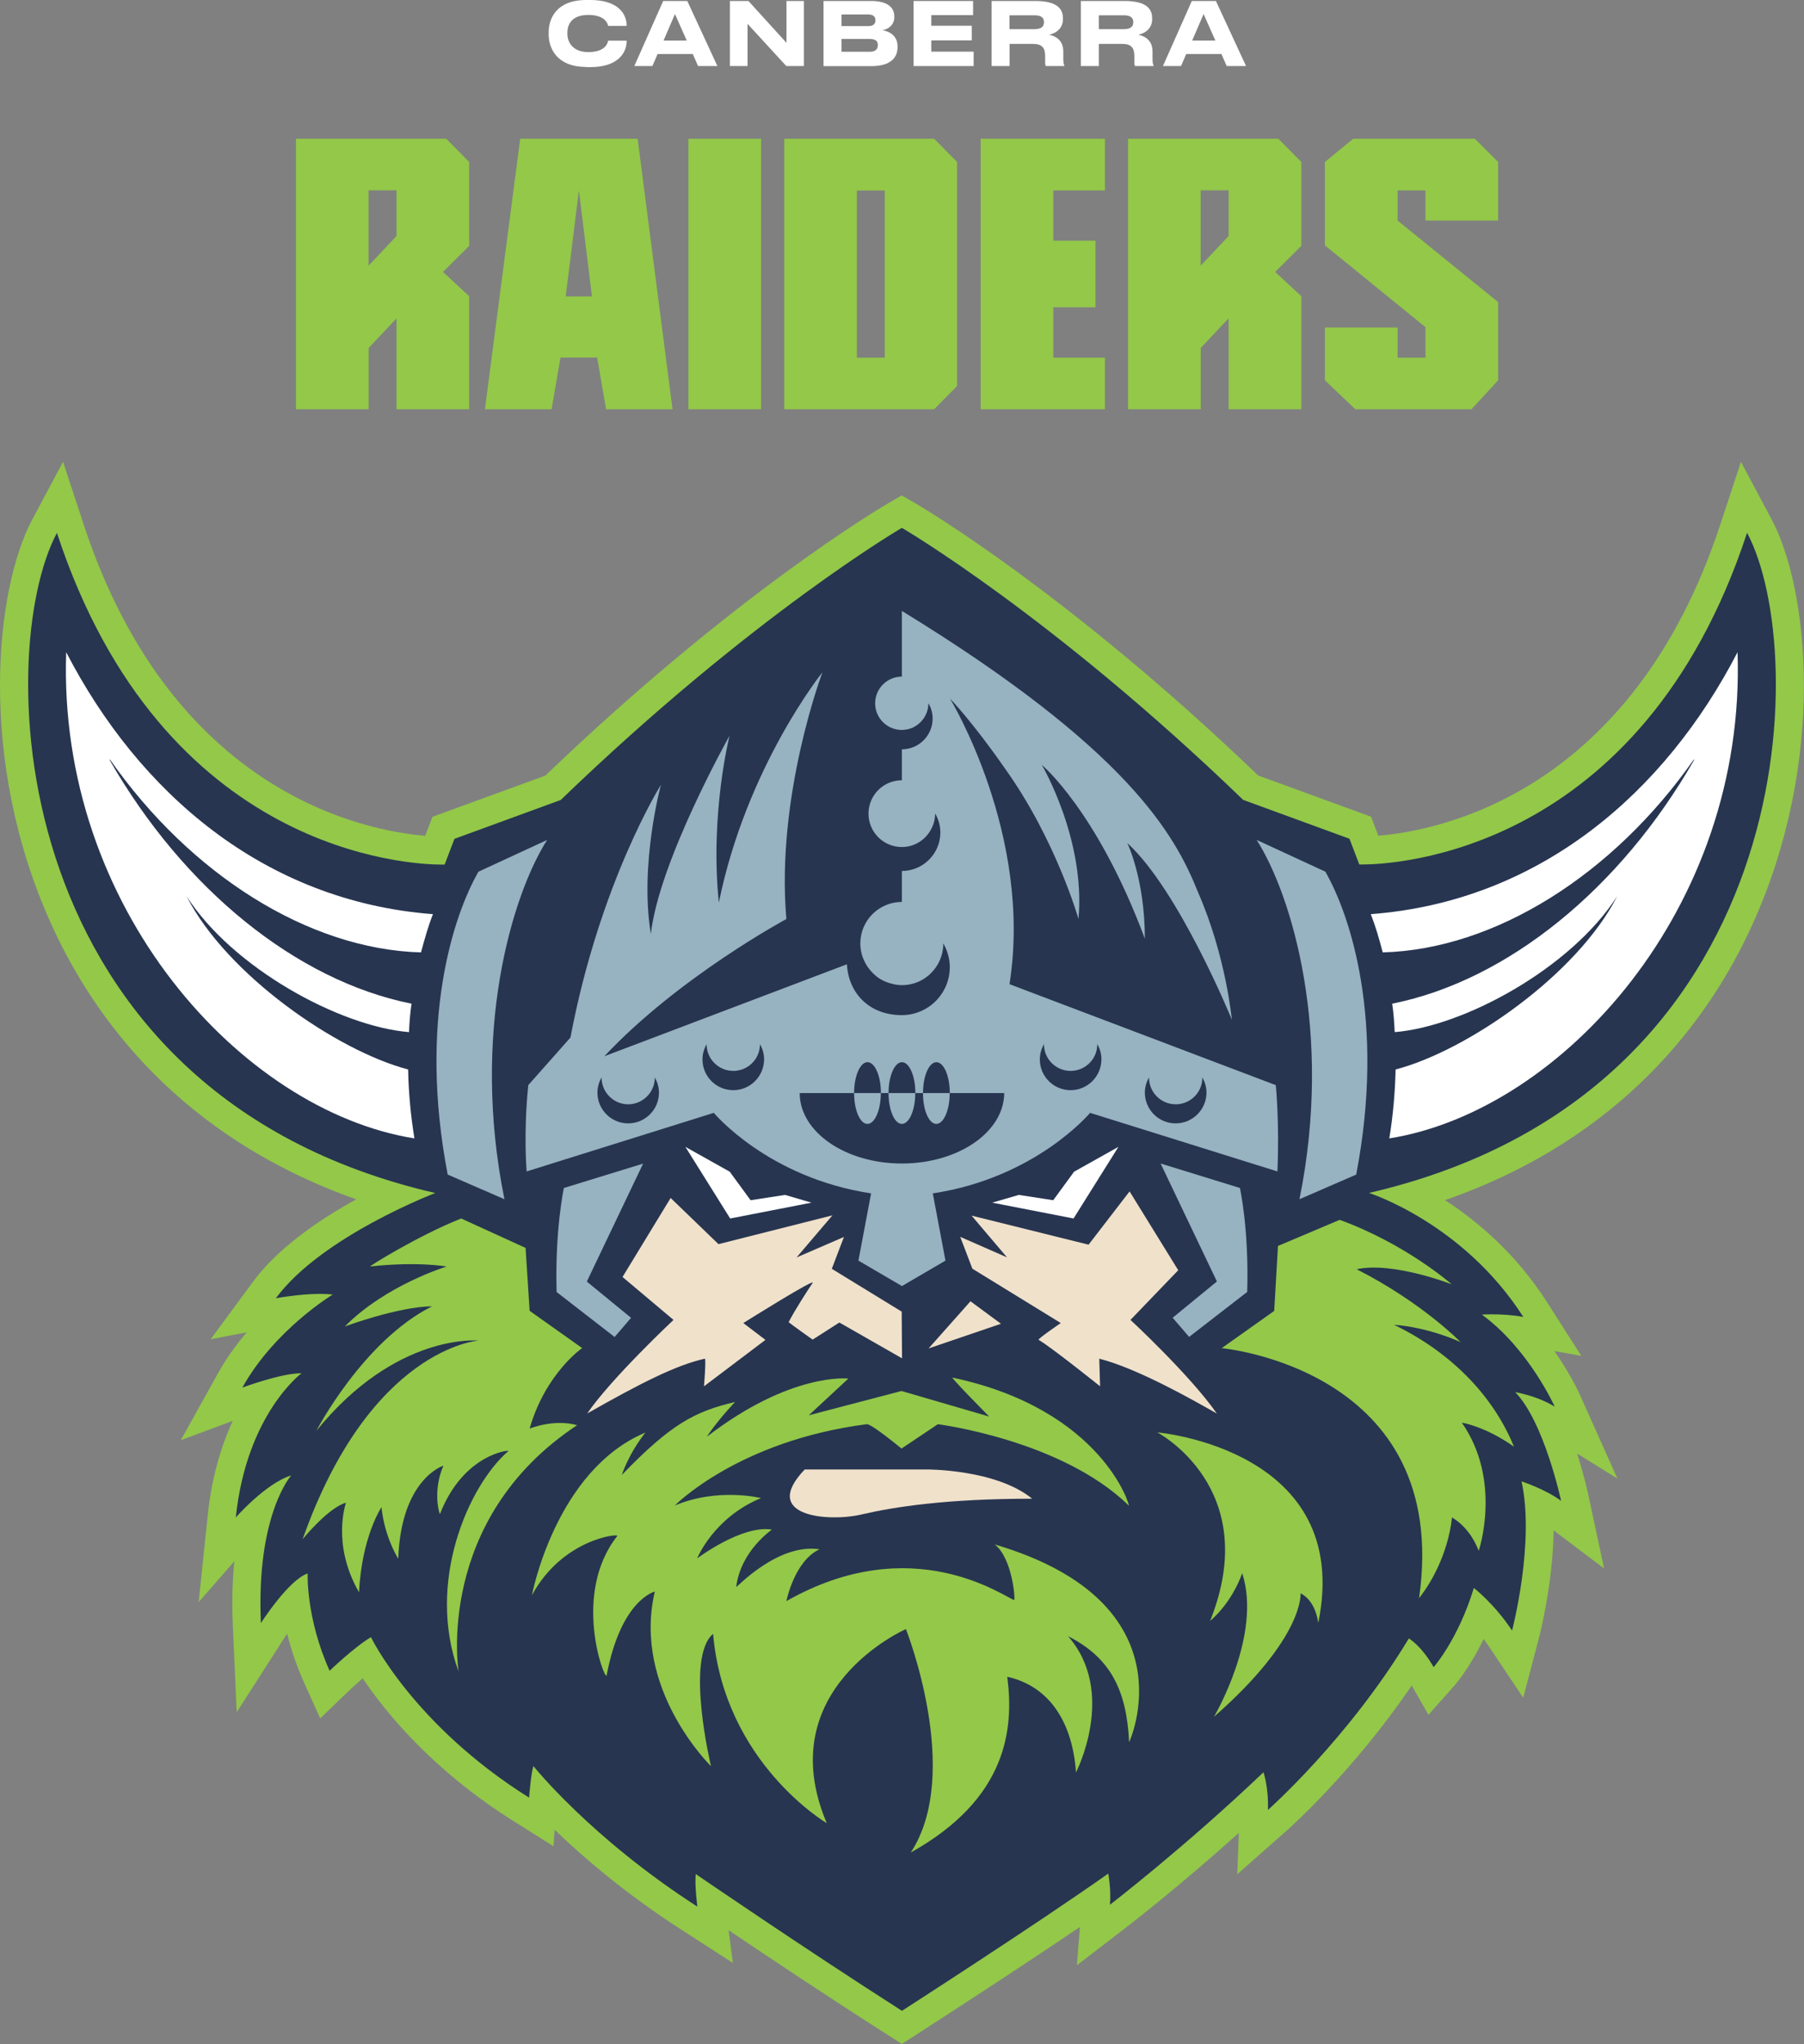 <?xml version="1.0" encoding="utf-8"?>
<!-- Generator: Adobe Illustrator 24.0.3, SVG Export Plug-In . SVG Version: 6.00 Build 0)  -->
<svg version="1.1" id="Layer_1" xmlns="http://www.w3.org/2000/svg" xmlns:xlink="http://www.w3.org/1999/xlink" x="0px" y="0px"
	 viewBox="0 0 200.59 227.15" enable-background="new 0 0 200.59 227.15" xml:space="preserve">
<rect x="0" y="0" width="200.59" height="227.15" fill="#808080" stroke="none"/>
<g>
	<g>
		<path fill="#273550" d="M99.45,224.77c-7.86-5.02-16.3-10.69-20.42-13.49c0.02,0.16,0.03,0.3,0.05,0.4l0.44,3.34l-2.83-1.82
			c-7.96-5.13-13.45-10.35-16.31-13.37c0,0.02-0.19,2.65-0.19,2.65l-2.2-1.38c-10.19-6.39-15.37-13.72-17.28-16.9
			c-1.18,0.91-2.46,2.09-2.99,2.6l-1.59,1.52l-0.91-2.01c-1.48-3.29-2.12-6.3-2.39-8.41c-0.86,0.95-1.79,2.18-2.52,3.3l-2.64,4.12
			l-0.22-4.89c-0.24-5.36,0.38-9.3,1.18-12.07c-0.54,0.52-0.99,0.99-1.25,1.29l-3.23,3.69l0.51-4.87
			c0.66-6.34,2.74-10.69,4.61-13.41c-0.75,0.23-1.41,0.46-1.8,0.61l-3.95,1.47l2.05-3.68c1.84-3.3,4.35-5.95,6.48-7.81
			c-0.66,0.1-1.09,0.18-1.1,0.18l-3.9,0.75l2.36-3.2c3.43-4.66,9.96-8.34,14.25-10.4c-21.32-6.3-31.59-20.04-36.48-30.8
			c-4.47-9.83-5.5-19.18-5.58-25.29c-0.1-7.36,1.17-14.23,3.38-18.37l1.72-3.21l1.14,3.46c4.81,14.62,12.82,25.04,23.81,30.96
			c7.54,4.06,14.3,4.72,16.76,4.81l0.95-2.51l12.18-4.45c16.85-16.2,32.2-26.85,37.99-30.23l0.78-0.46l0.79,0.46
			c5.79,3.38,21.16,14.02,38.01,30.23l12.18,4.45l0.95,2.51c5.29-0.21,29.79-2.96,40.57-35.77l1.14-3.46l1.72,3.21
			c2.21,4.14,3.48,11.01,3.38,18.37c-0.08,6.12-1.11,15.47-5.58,25.29c-4.9,10.77-15.17,24.52-36.51,30.81
			c3.83,2.03,9.51,5.9,13.77,12.56l1.92,3c0,0-3.53-0.63-3.54-0.63c3.33,3.63,5.12,7.58,5.22,7.79l2.08,4.64l-4.11-2.55
			c1.82,3.9,2.8,8.43,2.86,8.7l0.87,4.08l-3.33-2.51c-0.45-0.34-0.99-0.65-1.52-0.92c0.55,6.62-1.39,14.12-1.48,14.48l-0.88,3.34
			l-1.92-2.87c-0.78-1.16-1.59-2.12-2.27-2.83c-1.76,4.52-3.89,6.95-4,7.07l-1.44,1.62l-1.08-1.88c-0.38-0.66-0.74-1.17-1.07-1.55
			c-6.63,10.39-14.62,17.51-14.97,17.82l-2.73,2.41l0.14-3.64c0.01-0.35,0.01-0.68,0-1c-7.9,7.31-14.98,12.76-15.06,12.82
			l-2.78,2.14l0.28-3.5c0.01-0.17,0.02-0.34,0.03-0.51c-8.2,5.66-20.63,13.64-20.76,13.73l-0.84,0.54L99.45,224.77z"/>
		<path fill="#93C849" d="M100.28,58.66c0,0,16.67,9.71,37.95,30.23l11.82,4.32l1.09,2.86c0,0,0.11,0,0.33,0
			c3.34,0,31.03-1.09,42.79-36.86c7.08,13.26,6.09,62.25-42.04,73.36c0,0,10.47,3.33,17.16,13.78c-1.26-0.23-2.48-0.29-3.5-0.29
			c-0.41,0-0.78,0.01-1.11,0.03c5.22,3.8,8.1,10.23,8.1,10.23c-1.96-1.22-4.39-1.61-4.39-1.61c3.23,3.32,5.1,12.08,5.1,12.08
			c-1.7-1.28-4.4-2.17-4.4-2.17c1.51,6.82-1.05,16.58-1.05,16.58c-2.03-3.04-4.25-4.73-4.25-4.73c-1.75,5.74-4.47,8.8-4.47,8.8
			c-1.4-2.44-2.76-3.19-2.76-3.19c-6.75,11.18-15.67,19.06-15.67,19.06c0.1-2.46-0.49-4.19-0.49-4.19
			c-8.75,8.33-17.07,14.72-17.07,14.72c0.14-1.73-0.19-3.46-0.19-3.46c-8,5.65-22.94,15.25-22.94,15.25
			c-10.98-7.01-22.93-15.2-22.93-15.2c-0.13,1.27,0.18,3.62,0.18,3.62c-11.89-7.66-18.23-15.62-18.23-15.62
			c-0.29,0.91-0.48,3.51-0.48,3.51c-12.91-8.1-17.58-17.83-17.58-17.83c-1.78,1.03-4.6,3.73-4.6,3.73
			c-2.65-5.89-2.44-10.81-2.44-10.81c-2.12,0.7-5.2,5.51-5.2,5.51c-0.54-12.04,3.37-16.41,3.37-16.41
			c-2.84,0.88-6.16,4.67-6.16,4.67c1.2-11.51,7.31-16.02,7.31-16.02c-0.02,0-0.05,0-0.07,0c-2.23,0-6.51,1.59-6.51,1.59
			c3.58-6.44,10.05-10.34,10.05-10.34c-0.45-0.05-0.92-0.07-1.41-0.07c-2.38,0-4.92,0.49-4.92,0.49c5.07-6.88,17.73-11.7,17.73-11.7
			C0.24,121.47-0.75,72.47,6.33,59.22c11.75,35.77,39.45,36.86,42.78,36.86c0.22,0,0.33,0,0.33,0l1.09-2.86l11.82-4.32
			C83.64,68.37,100.28,58.66,100.28,58.66 M193.58,51.32l-2.28,6.92c-9.85,29.96-31.31,34.08-38.04,34.63l-0.3-0.78l-0.51-1.33
			l-1.34-0.49l-11.21-4.09c-21.08-20.23-37.38-29.82-38.07-30.22l-1.57-0.91l-1.57,0.92c-0.69,0.4-16.97,9.99-38.05,30.22
			l-11.21,4.09l-1.34,0.49l-0.51,1.33l-0.3,0.78C40.6,92.33,19.13,88.2,9.29,58.24l-2.28-6.92l-3.43,6.43
			c-4.11,7.7-6.16,26.76,2.16,45.04c4.75,10.45,14.41,23.61,33.87,30.49c-4.03,2.22-8.69,5.37-11.47,9.15l-4.72,6.4l4.02-0.77
			c-1.17,1.36-2.29,2.91-3.24,4.62l-4.1,7.37l5.78-2.15c-1.28,2.78-2.34,6.25-2.77,10.39l-1.02,9.75l3.97-4.54
			c-0.21,2.02-0.29,4.34-0.18,6.99l0.44,9.79l5.29-8.25c0.1-0.16,0.21-0.32,0.32-0.48c0.4,1.64,1,3.47,1.86,5.39l1.81,4.02
			l3.18-3.05c0.4-0.38,0.96-0.89,1.55-1.4c2.54,3.78,7.77,10.22,16.82,15.9l4.39,2.76l0.13-1.83c3.19,3.07,7.94,7.15,14.16,11.15
			l5.66,3.65l-0.48-3.64c4.53,3.05,11.25,7.53,17.59,11.57l1.68,1.07l1.68-1.08c0.12-0.08,10.13-6.51,18.12-11.92l-0.34,4.26
			l5.56-4.27c0.28-0.22,5.73-4.41,12.45-10.44l-0.18,4.6l5.46-4.82c0.34-0.3,7.5-6.67,13.94-16.16l1.86,3.26l2.88-3.24
			c0.09-0.1,1.66-1.89,3.26-5.19c0.18,0.25,0.37,0.51,0.55,0.78l3.85,5.75l1.76-6.69c0.08-0.32,1.54-5.97,1.62-11.91l5.61,4.23
			l-1.75-8.17c-0.09-0.42-0.51-2.3-1.25-4.6l4.48,2.78l-4.15-9.27c-0.07-0.16-1.04-2.3-2.85-4.9l2.99,0.54l-3.84-6.01
			c-3.4-5.32-7.69-8.94-11.31-11.3c19.65-6.85,29.39-20.09,34.16-30.59c8.31-18.28,6.27-37.35,2.16-45.04L193.58,51.32z"/>
		<polygon fill="#FFFFFF" points="119.43,130.21 117.11,133.38 113.28,132.79 110.33,133.65 119.37,135.41 124.36,127.45 		"/>
		<polygon fill="#FFFFFF" points="81.14,130.21 83.46,133.38 87.29,132.79 90.23,133.65 81.19,135.41 76.21,127.45 		"/>
		<path fill="#97B2C0" d="M104.11,124.9c0.82,0,1.49-1.53,1.49-3.43h-2.97C102.62,123.36,103.29,124.9,104.11,124.9"/>
		<path fill="#97B2C0" d="M96.45,124.9c0.82,0,1.49-1.53,1.49-3.43h-2.97C94.97,123.36,95.63,124.9,96.45,124.9"/>
		<path fill="#97B2C0" d="M100.28,124.9c0.82,0,1.49-1.53,1.49-3.43H98.8C98.8,123.36,99.46,124.9,100.28,124.9"/>
		<path fill="#97B2C0" d="M112.25,109.37c2.62-16.64-6.62-31.74-6.62-31.74s2.49,2.56,6.12,7.78c5.67,7.93,8.17,16.72,8.17,16.72
			c0.8-8.88-4.08-17.13-4.08-17.13s6.17,5.13,11.46,19.32c0-6.63-1.95-10.63-1.95-10.63c5.75,5.25,11.62,19.62,11.62,19.62
			s-0.63-7.02-3.76-14.16c-2.57-6.43-7.8-15.87-32.93-31.26v7.3c-1.64,0-2.97,1.33-2.97,2.97c0,1.64,1.33,2.96,2.97,2.96
			c0.16,0,0.32-0.02,0.47-0.05c0.04-0.01,0.08-0.01,0.12-0.01c0.13-0.03,0.25-0.07,0.37-0.11c0.06-0.02,0.13-0.03,0.19-0.06
			c0.13-0.06,0.26-0.13,0.38-0.21c0.04-0.02,0.08-0.04,0.12-0.07c0.13-0.09,0.26-0.2,0.37-0.31c0.02-0.02,0.04-0.03,0.06-0.05
			c0.52-0.52,0.85-1.24,0.87-2.03c0-0.02,0.01-0.04,0.01-0.06c0.29,0.5,0.46,1.07,0.46,1.69c0,1.89-1.53,3.42-3.42,3.42v3.44
			c-2.05,0-3.71,1.66-3.71,3.71s1.66,3.71,3.71,3.71c1.37,0,2.55-0.75,3.19-1.86c0.32-0.55,0.51-1.17,0.51-1.85
			c0-0.01,0-0.01,0-0.02c0.36,0.62,0.58,1.34,0.58,2.11c0,2.36-1.92,4.28-4.28,4.28v3.44c-2.55,0-4.62,2.07-4.62,4.62
			c0,1.06,0.37,2.02,0.96,2.8c0.02,0.03,0.04,0.05,0.07,0.08c0.27,0.34,0.58,0.64,0.93,0.9c0,0,0.01,0.01,0.01,0.01
			c0.34,0.24,0.72,0.42,1.12,0.56c0.08,0.03,0.17,0.05,0.26,0.08c0.41,0.12,0.83,0.2,1.27,0.2h0c0.96,0,1.85-0.29,2.58-0.79
			c0.25-0.17,0.48-0.35,0.68-0.57c0.84-0.84,1.35-1.99,1.35-3.27c0-0.01,0-0.01,0-0.01c0.44,0.78,0.72,1.67,0.72,2.63
			c0,2.95-2.39,5.34-5.34,5.34c-3.68,0-5.93-2.51-6.1-5.65l-26.97,10.22c8.26-8.81,20.24-15.25,20.24-15.25
			c-1.19-13.67,4.01-27.42,4.01-27.42s-8.44,10.48-11.52,25.59c-1.01-9.83,1.19-18.54,1.19-18.54s-7.84,13.92-8.75,22.03
			c-1.28-7.74,1.12-16.57,1.12-16.57s-6.78,10.78-10.06,28.08l-4.69,5.29c-0.55,5.42-0.18,9.59-0.18,9.59l20.81-6.51
			c0,0,6,7.21,17.49,8.95l-1.41,7.47l4.84,2.83v0v0l4.84-2.83l-1.41-7.47c11.49-1.74,17.49-8.95,17.49-8.95l20.83,6.51
			c0.24-5.42-0.18-9.59-0.18-9.59L112.25,109.37z M69.85,124.84c-1.89,0-3.42-1.53-3.42-3.42c0-0.62,0.18-1.19,0.46-1.68
			c0,0,0,0.01,0,0.01c0,1.64,1.33,2.97,2.96,2.97c0.66,0,1.26-0.22,1.75-0.58c0.73-0.54,1.21-1.4,1.21-2.38c0-0.01,0-0.01,0-0.02
			c0.28,0.5,0.46,1.07,0.46,1.69C73.27,123.31,71.74,124.84,69.85,124.84 M81.53,121.15c-1.89,0-3.42-1.53-3.42-3.42
			c0-0.62,0.18-1.19,0.46-1.69c0,0,0,0.01,0,0.01c0,0,0,0,0,0c0,0.41,0.08,0.8,0.23,1.15c0.15,0.36,0.37,0.68,0.64,0.94
			c0.54,0.54,1.28,0.87,2.1,0.87c1.02,0,1.93-0.52,2.46-1.31c0.11-0.16,0.2-0.33,0.27-0.5c0.15-0.35,0.23-0.74,0.23-1.15
			c0,0,0,0,0,0c0,0,0-0.01,0-0.01c0.29,0.5,0.46,1.07,0.46,1.69C84.95,119.62,83.42,121.15,81.53,121.15 M100.28,129.3
			c-6.28,0-11.36-3.51-11.36-7.83h6.05c0-1.89,0.67-3.43,1.49-3.43c0.82,0,1.49,1.53,1.49,3.43h0.85c0-1.89,0.67-3.43,1.49-3.43
			c0.82,0,1.49,1.53,1.49,3.43h0.85c0-1.89,0.67-3.43,1.49-3.43c0.82,0,1.49,1.53,1.49,3.43h6.05
			C111.64,125.8,106.56,129.3,100.28,129.3 M119.04,121.15c-1.89,0-3.42-1.53-3.42-3.42c0-0.62,0.18-1.19,0.46-1.69
			c0,0,0,0.01,0,0.01c0,0,0,0,0,0c0,0.41,0.08,0.8,0.23,1.15c0.38,0.89,1.17,1.55,2.13,1.75c0.19,0.04,0.39,0.06,0.6,0.06
			c0.2,0,0.41-0.02,0.6-0.06c1.35-0.28,2.37-1.47,2.37-2.91c0,0,0-0.01,0-0.01c0.29,0.5,0.46,1.07,0.46,1.69
			C122.46,119.62,120.93,121.15,119.04,121.15 M130.72,124.84c-1.89,0-3.42-1.53-3.42-3.42c0-0.62,0.18-1.19,0.46-1.69
			c0,0.01,0,0.01,0,0.02c0,0.82,0.33,1.56,0.87,2.1c0.54,0.54,1.28,0.87,2.1,0.87c1.23,0,2.28-0.75,2.73-1.81
			c0.15-0.35,0.23-0.74,0.23-1.15c0-0.01,0-0.01,0-0.02c0.29,0.5,0.46,1.07,0.46,1.69C134.14,123.31,132.61,124.84,130.72,124.84"/>
		<path fill="#97B2C0" d="M129.05,129.3l6.26,13.11l-4.92,4.03l1.83,2.13l6.46-5c0.21-6.96-0.81-11.55-0.81-11.55L129.05,129.3z"/>
		<path fill="#97B2C0" d="M147.37,96.87l-7.64-3.53c3.92,6.16,8.51,21.44,4.76,39.93l6.31-2.74
			C154.07,113.48,150.15,101.73,147.37,96.87"/>
		<path fill="#97B2C0" d="M60.84,93.34l-7.64,3.53c-2.79,4.86-6.7,16.62-3.42,33.66l6.31,2.74C52.34,114.78,56.92,99.49,60.84,93.34
			"/>
		<path fill="#97B2C0" d="M62.7,132.02c0,0-1.01,4.6-0.81,11.56l6.45,5l1.83-2.13l-4.92-4.03l6.26-13.11L62.7,132.02z"/>
		<path fill="#F0E1CA" d="M87.69,146.93c0.33,0.29,2.67,1.94,2.67,1.94l2.97-1.9l6.97,3.98l-0.04-5.19l-7.77-4.76l1.35-3.54
			l-5.27,2.28l3.99-4.68l-12.67,3.2l-5.32-5.13l-5.35,8.78l5.67,4.77c0,0-6.86,6.42-9.6,10.4c5.98-3.4,9.93-5.39,13.08-6.09
			c0.16-0.02-0.09,3.07-0.09,3.07l6.83-5.16l-2.46-1.87c0,0,8.27-5.19,7.69-4.43C89.83,143.34,88.36,145.62,87.69,146.93"/>
		<path fill="#F0E1CA" d="M135.3,157.08c-3.01-4.3-9.6-10.4-9.6-10.4l5.31-5.52l-5.41-8.76l-4.56,5.92l-13.01-3.23l3.94,4.64
			l-5.2-2.28l1.35,3.54l9.83,6.04c0,0-2.65,1.8-2.46,1.87c1.42,0.82,6.83,5.16,6.83,5.16l-0.09-3.07
			C126.66,152.12,133.05,155.82,135.3,157.08"/>
		<polygon fill="#F0E1CA" points="103.25,149.85 111.3,147.11 107.91,144.61 		"/>
		<path fill="#F0E1CA" d="M89.47,163.31c-5.01,5.25,2.69,5.84,6.29,5c3.59-0.84,9.42-1.76,19.01-1.76
			c-4.02-3.28-11.67-3.25-11.67-3.25H89.47z"/>
		<path fill="#93C849" d="M110.6,171.63c1.99,1.53,2.32,6.26,2.16,6.18c-1.14-0.37-11.31-7.84-25.32,0.12c0,0,0.89-4.48,3.69-5.76
			c-4.68-0.71-9.29,4.34-9.27,4.19c0.52-4.15,4.09-6.41,3.95-6.38c-3.34-0.53-8.29,3.2-8.29,3.2s1.82-4.53,7.1-6.7
			c0,0-4.8-1.2-9.59,0.83c0,0,7.04-7.2,21.35-9.04c0.52-0.06,3.86,2.71,3.86,2.71l4.04-2.71c0,0,13.75,1.74,21.23,9.04
			c0.19,0.19-2.87-10.66-19.6-14.22c-0.27-0.06,4.08,4.33,4.08,4.33l-9.75-2.84l-10.31,2.7l4.4-4.08c0,0-6.37-0.75-15.73,6.46
			c0,0,0.9-1.47,3.13-3.86c-4.44,1.05-7.09,2.41-12.59,8.11c0,0,0.72-2.29,2.62-4.71c-10.01,4.21-12.62,18.09-12.62,18.09
			c3.38-6.28,9.76-6.92,9.49-6.59c-5.06,6.41-1.42,16.06-1.18,15.5c1.6-8.47,5.36-9.33,5.36-9.33c-2.55,10.83,6.25,19.41,6.25,19.41
			s-2.91-12.07,0.23-14.71c1.24,14.34,12.64,21.04,12.64,21.04c-6.33-14.95,8.8-21.57,8.8-21.57s6.34,15.99,0.54,24.83
			c10.75-6,11.48-13.74,10.73-19.53c4.9,1.09,7.28,5.35,7.64,10.63c0,0,4.6-8.89-0.88-15.14c4.72,2.4,6.51,5.99,6.79,11.78
			C125.58,193.58,132.67,178.14,110.6,171.63"/>
		<path fill="#93C849" d="M128.68,159.18c0,0,11.8,6.18,5.87,20.96c2.61-2.25,3.57-5.32,3.57-5.32c2.25,6.89-3.14,15.97-3.14,15.97
			c10.09-8.84,9.63-13.72,9.63-13.72s1.59,0.61,1.97,3.29C150.54,161.04,128.68,159.18,128.68,159.18"/>
		<path fill="#93C849" d="M168.34,160.77c-2.09-5.17-6.51-10.25-13.34-13.55c4,0.31,7.41,1.93,7.41,1.93s-4.27-4.4-11.56-8.1
			c4.02-0.88,10.56,1.67,10.56,1.67s-5.04-4.46-12.45-7.16l-6.86,2.9l-0.42,7.22l-5.84,4.14c0,0,25.58,2.3,21.95,27.78
			c3.36-4.31,3.65-8.96,3.65-8.96s1.92,0.94,2.98,3.7c0,0,2.64-7.75-1.87-14.23C162.54,158.09,165.14,158.5,168.34,160.77"/>
		<path fill="#93C849" d="M64.17,158.38c-2.6-0.73-5.28,0.38-5.28,0.38c1.76-6.14,5.84-8.95,5.84-8.95l-5.84-4.14l-0.45-6.99
			l-7.16-3.27c-4.79,1.9-10.38,5.39-10.11,5.33c5.37-0.58,8.49,0.01,8.49,0.01s-6.72,2.02-11.32,6.66c0,0,5.92-2.2,9.7-2.24
			C40.37,149.01,35.18,159,35.18,159c8.88-10.93,18-10.02,18-10.02s-12.02,0.83-19.53,22.07c0,0,2.86-3.52,4.82-4.05
			c0,0-1.65,4.58,1.45,9.95c0.31-6.22,2.5-9.46,2.5-9.46s0.19,2.9,1.86,5.74c0.32-8.91,5.02-10.35,5.02-10.35
			c-1.26,2.93-0.4,5.5-0.38,5.37c2.62-6.71,7.79-7.14,7.61-7c-4.43,3.83-9.18,14.57-5.54,24.51
			C50.99,185.76,48.27,168.9,64.17,158.38"/>
		<path fill="#FFFFFF" d="M193.2,72.48c-8.04,15.54-21.93,27.68-40.78,29.11c0.56,1.43,0.89,2.61,1.33,4.25
			c12.48-0.34,25.63-8.63,34.61-21.47l-0.01,0.12c-8.16,14.22-20.67,24.47-33.55,27.05c0.16,1.05,0.23,2.11,0.28,3.16
			c7.7-0.62,19.63-7.12,24.74-15.11c-4.49,8.79-16.76,17.21-24.64,19.26c-0.06,2.64-0.3,5.21-0.7,7.66
			C173.66,123.45,194.18,100.9,193.2,72.48"/>
		<path fill="#FFFFFF" d="M7.36,72.48c-0.98,28.43,19.54,50.97,38.72,54.03c-0.4-2.45-0.65-5.02-0.7-7.66
			c-7.88-2.06-20.15-10.48-24.64-19.26c5.11,7.98,17.04,14.48,24.74,15.11c0.04-1.04,0.12-2.11,0.28-3.16
			c-12.88-2.58-25.39-12.84-33.55-27.05l-0.01-0.12c8.98,12.84,22.13,21.13,34.61,21.47c0.45-1.64,0.77-2.82,1.33-4.25
			C29.29,100.15,15.4,88.02,7.36,72.48"/>
	</g>
	<g>
		<rect x="76.55" y="15.42" fill="#93C849" width="8.08" height="30.06"/>
		<polygon fill="#93C849" points="122.86,15.42 122.86,21.16 117.12,21.16 117.12,26.75 121.81,26.75 121.81,34.15 117.12,34.15 
			117.12,39.75 122.86,39.75 122.86,45.48 109.04,45.48 109.04,15.42 		"/>
		<polygon fill="#93C849" points="163.99,15.42 166.58,18 166.58,24.51 158.5,24.51 158.5,21.16 155.4,21.16 155.4,24.51 
			166.58,33.57 166.58,42.26 163.62,45.48 150.7,45.48 147.32,42.26 147.32,36.39 155.4,36.39 155.4,39.75 158.5,39.75 158.5,36.36 
			147.32,27.27 147.32,18 150.46,15.42 		"/>
		<path fill="#93C849" d="M67.39,45.48h7.39L70.9,15.42H57.84l-3.92,30.06h7.41l0.99-5.74h4.08L67.39,45.48z M62.9,32.94l1.47-11.78
			l1.45,11.78H62.9z"/>
		<path fill="#93C849" d="M103.87,15.42H87.2v30.06h16.67l2.55-2.58v-8.3v-8.31V18L103.87,15.42z M98.38,26.73v7.44v5.58h-2.41
			h-0.69v-7.16v-4.26v-7.16h0.69h2.41V26.73z"/>
		<path fill="#93C849" d="M136.61,45.48v-10.1l-3.1,3.29v6.81h-8.08V15.42h16.71l2.56,2.58v9.32l-2.91,2.9l2.91,2.7v12.56H136.61z
			 M133.51,29.52l3.1-3.29v-5.08h-2.42h-0.69V29.52z"/>
		<path fill="#93C849" d="M44.09,45.48v-10.1l-3.1,3.29v6.81h-8.08V15.42h16.71L52.17,18v9.32l-2.91,2.9l2.91,2.7v12.56H44.09z
			 M40.99,29.52l3.1-3.29v-5.08h-2.42h-0.69V29.52z"/>
	</g>
	<g>
		<path fill="#FFFFFF" d="M65.19,7.44c-3.31,0-4.18-2.12-4.18-3.6V3.56c0-1.51,0.87-3.56,4.18-3.56h0.45c3.03,0,4.04,1.49,4.04,2.86
			v0.02h-2.06c-0.03-0.2-0.29-1.22-2.21-1.22c-1.77,0-2.32,0.99-2.32,1.96v0.14c0,0.89,0.56,2.03,2.33,2.03
			c1.92,0,2.17-1.05,2.2-1.27h2.06v0.03c0,1.32-0.97,2.91-4.04,2.91H65.19z"/>
		<path fill="#FFFFFF" d="M77.03,6h-3.91l-0.58,1.34h-2.01l3.21-7.23h2.68l3.35,7.23h-2.15L77.03,6z M75.05,1.56l-1.27,2.95h2.58
			L75.05,1.56z"/>
		<polygon fill="#FFFFFF" points="83.12,2.65 83.12,7.34 81.16,7.34 81.16,0.11 83.22,0.11 87.45,4.76 87.45,0.11 89.39,0.11 
			89.39,7.34 87.43,7.34 		"/>
		<path fill="#FFFFFF" d="M91.57,0.11h5.28c2.07,0,2.59,0.9,2.59,1.71v0.11c0,0.9-0.79,1.36-1.33,1.43
			c0.82,0.12,1.69,0.63,1.69,1.79v0.11c0,0.98-0.59,2.09-2.92,2.09h-5.31V0.11z M93.57,1.61v1.29h2.98c0.6,0,0.79-0.29,0.79-0.63
			V2.25c0-0.35-0.19-0.64-0.79-0.64H93.57z M93.57,4.32v1.43h3.14c0.71,0,0.9-0.36,0.9-0.73V4.99c0-0.36-0.19-0.66-0.9-0.66H93.57z"
			/>
		<polygon fill="#FFFFFF" points="108.2,0.11 108.2,1.68 103.55,1.68 103.55,2.86 108.05,2.86 108.05,4.49 103.55,4.49 103.55,5.74 
			108.26,5.74 108.26,7.34 101.58,7.34 101.58,0.11 		"/>
		<path fill="#FFFFFF" d="M118.23,5.73v0.75c0,0.54,0.06,0.69,0.12,0.81v0.05h-2.07c-0.03-0.05-0.07-0.18-0.07-0.51V6.24
			c0-0.93-0.34-1.36-1.35-1.36h-2.6v2.46h-2V0.11h4.87c2.75,0,3.06,1.15,3.06,1.93v0.1c0,0.9-0.62,1.52-1.53,1.72
			C117.64,4.08,118.23,4.67,118.23,5.73 M112.25,3.24h2.79c0.82,0,1.04-0.35,1.04-0.77V2.45c0-0.41-0.22-0.75-1.04-0.75h-2.79V3.24z
			"/>
		<path fill="#FFFFFF" d="M128.15,5.73v0.75c0,0.54,0.06,0.69,0.12,0.81v0.05h-2.07c-0.03-0.05-0.07-0.18-0.07-0.51V6.24
			c0-0.93-0.34-1.36-1.35-1.36h-2.6v2.46h-2V0.11h4.87c2.75,0,3.06,1.15,3.06,1.93v0.1c0,0.9-0.62,1.52-1.53,1.72
			C127.56,4.08,128.15,4.67,128.15,5.73 M122.18,3.24h2.79c0.82,0,1.04-0.35,1.04-0.77V2.45c0-0.41-0.22-0.75-1.04-0.75h-2.79V3.24z
			"/>
		<path fill="#FFFFFF" d="M135.81,6h-3.91l-0.58,1.34h-2.01l3.21-7.23h2.68l3.35,7.23h-2.15L135.81,6z M133.83,1.56l-1.27,2.95h2.58
			L133.83,1.56z"/>
	</g>
</g>
</svg>
